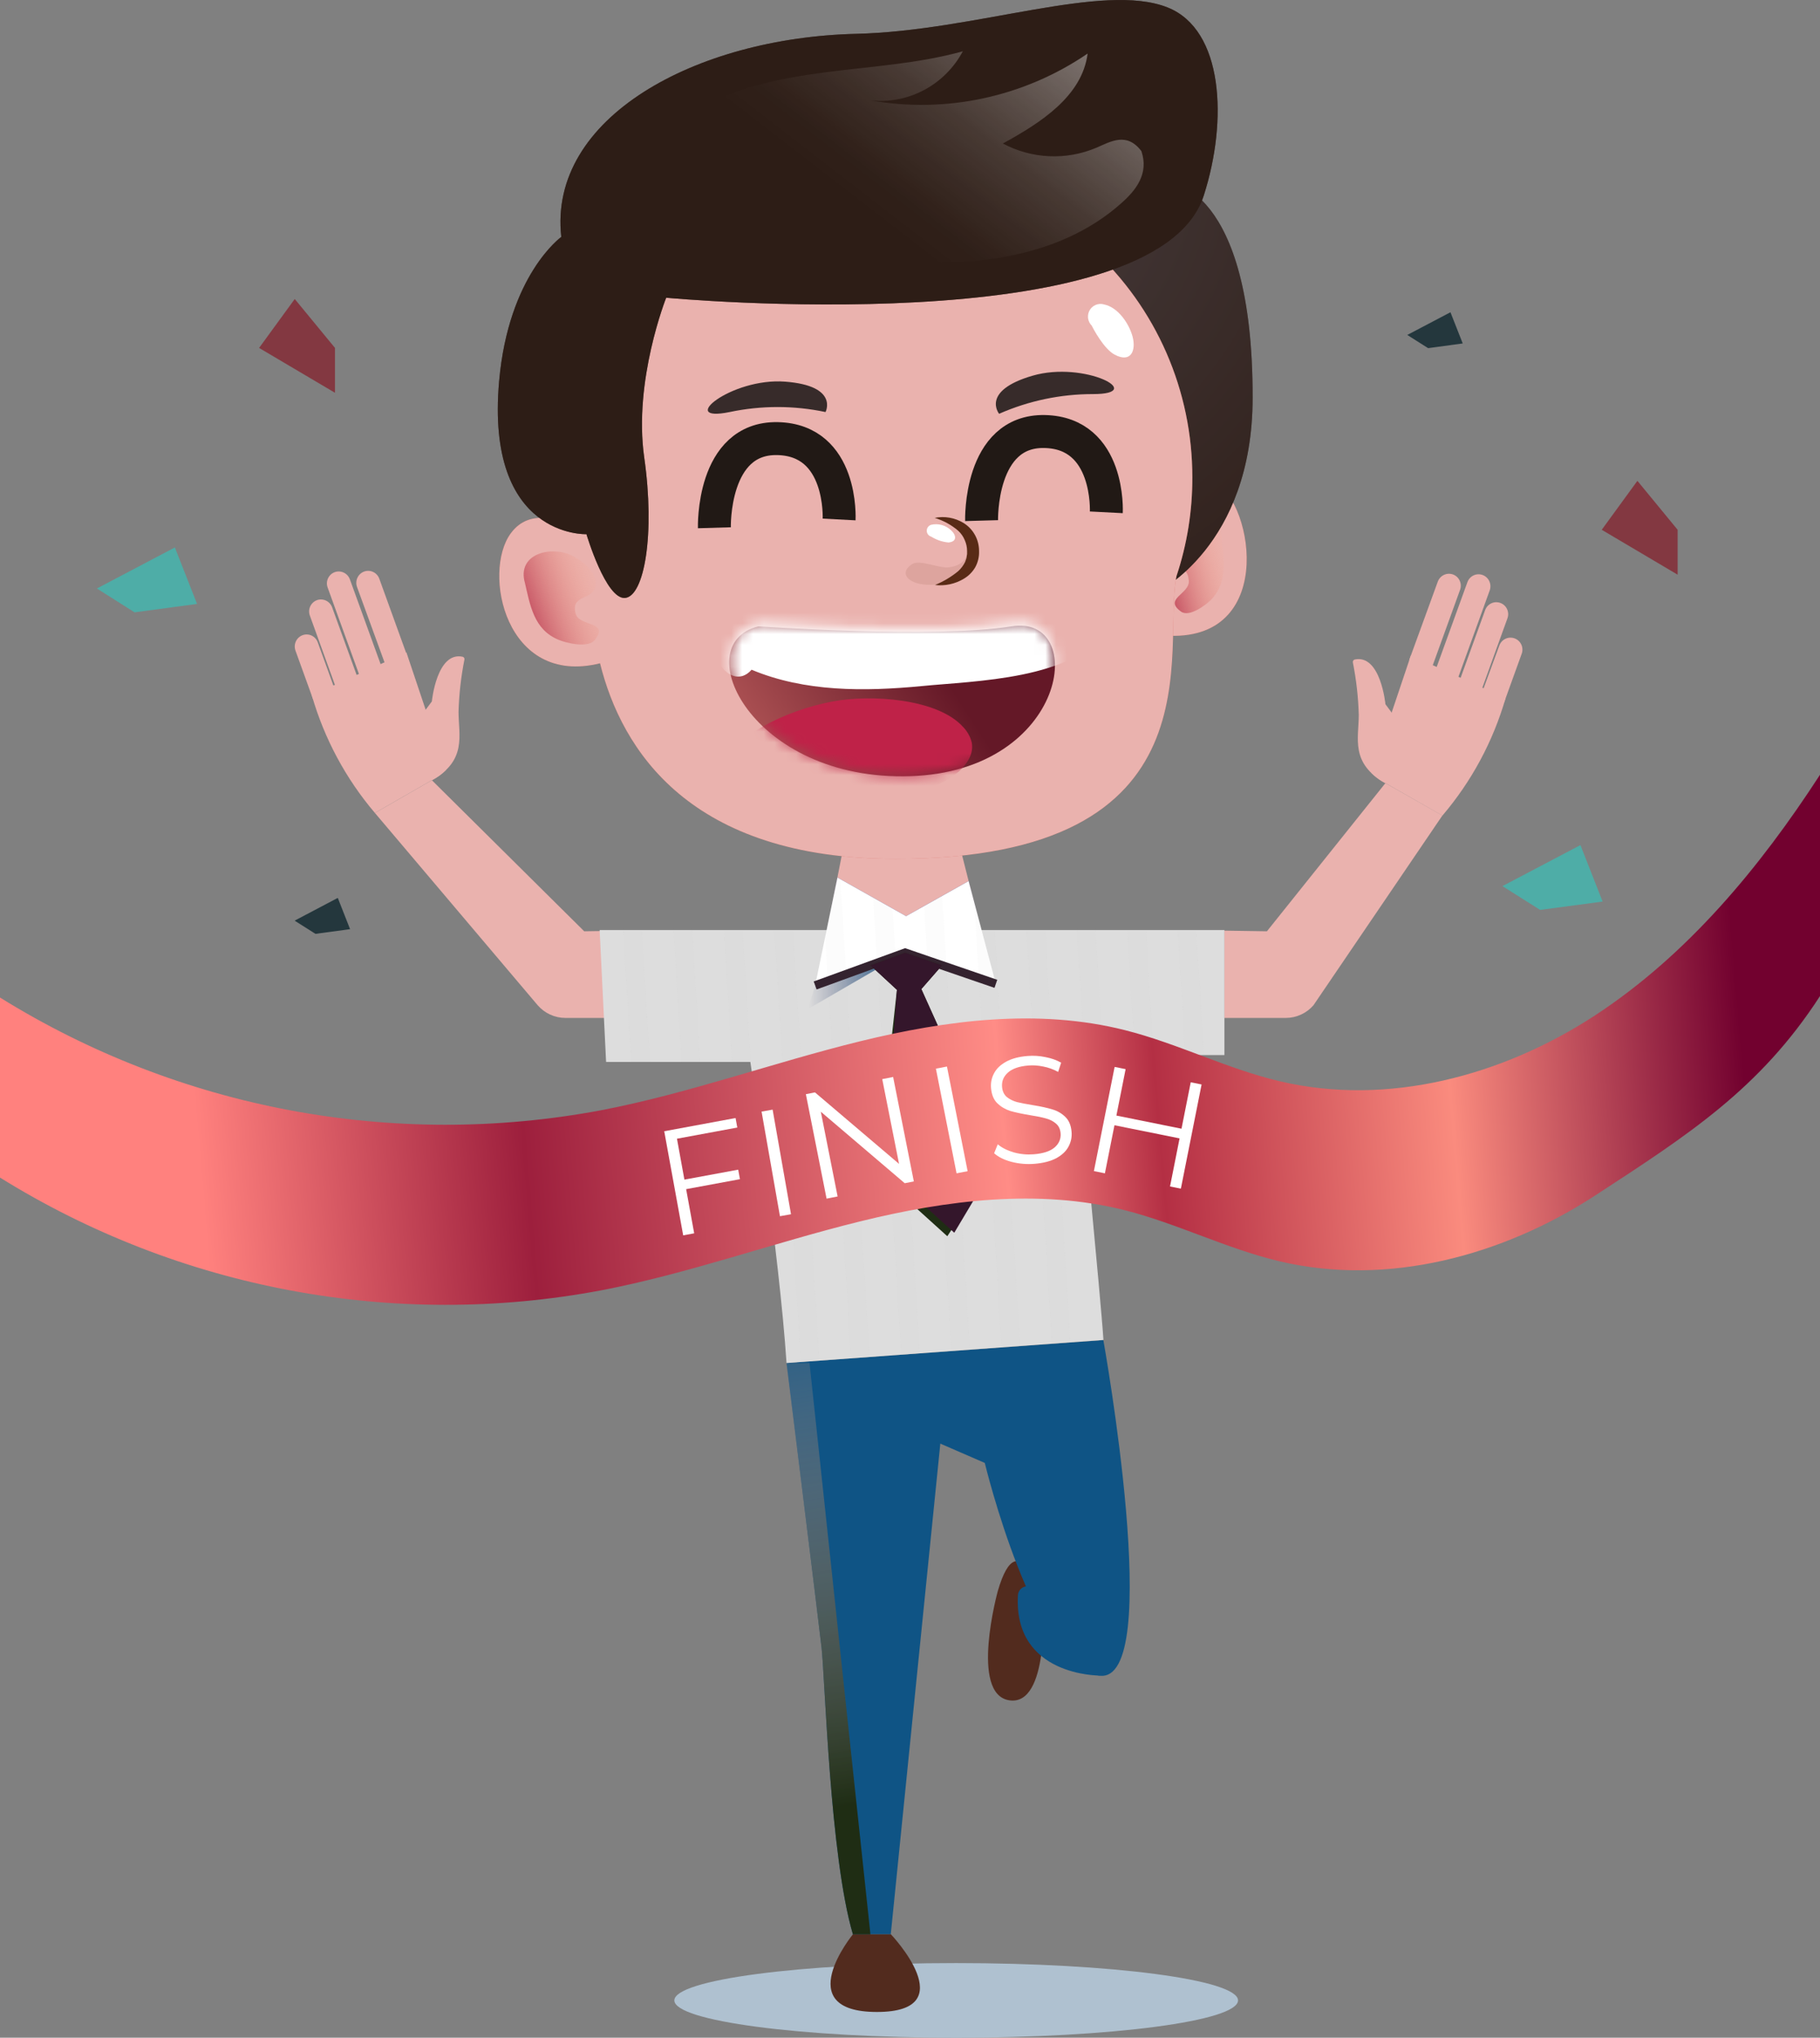 <svg width="168" height="188" viewBox="0 0 168 188" fill="none" xmlns="http://www.w3.org/2000/svg">
<rect x="0" y="0" width="168" height="188" fill="#808080" stroke="none"/>
<path d="M114.28 184.557C114.28 186.46 102.631 188 88.266 188C73.902 188 62.248 186.46 62.248 184.557C62.248 182.654 73.897 181.114 88.266 181.114C102.636 181.114 114.28 182.654 114.28 184.557Z" fill="#AFC1D0"/>
<path d="M35.58 61.346L32.954 54.148C32.856 53.873 32.869 53.57 32.992 53.305C33.114 53.04 33.336 52.834 33.608 52.733C33.88 52.633 34.181 52.645 34.444 52.768C34.707 52.891 34.911 53.114 35.011 53.388L37.632 60.631C36.929 60.81 36.243 61.05 35.58 61.346Z" fill="#EAB2AE"/>
<path d="M31.356 63.425L31.052 63.566L28.6 56.786C28.502 56.511 28.515 56.207 28.638 55.942C28.76 55.678 28.982 55.472 29.254 55.371C29.527 55.273 29.827 55.288 30.09 55.411C30.352 55.535 30.556 55.757 30.657 56.031L33.029 62.574C32.455 62.866 31.905 63.158 31.356 63.425Z" fill="#EAB2AE"/>
<path d="M28.91 64.548L27.272 60.017C27.175 59.742 27.189 59.44 27.312 59.175C27.434 58.91 27.655 58.705 27.926 58.603C28.198 58.502 28.499 58.514 28.762 58.637C29.025 58.76 29.229 58.983 29.329 59.257L30.902 63.601C30.248 63.928 29.574 64.225 28.91 64.548Z" fill="#EAB2AE"/>
<path d="M33.239 62.474L30.243 54.203C30.143 53.929 30.155 53.626 30.277 53.361C30.398 53.095 30.62 52.89 30.892 52.789C31.165 52.69 31.465 52.703 31.728 52.827C31.991 52.951 32.195 53.174 32.295 53.448L35.216 61.502C34.557 61.804 33.893 62.142 33.239 62.474Z" fill="#EAB2AE"/>
<path d="M38.571 66.445L39.864 64.714C39.864 64.714 40.309 60.083 42.705 60.591C42.761 60.605 42.808 60.641 42.839 60.689C42.87 60.738 42.881 60.796 42.87 60.853C42.555 62.44 42.373 64.052 42.326 65.67C42.326 67.855 43.13 70.135 39.864 71.993L38.571 66.445Z" fill="#EAB2AE"/>
<path d="M57.854 85.86L53.929 85.921L39.864 71.982L34.607 75.003L49.631 92.742C49.95 93.11 50.344 93.405 50.785 93.607C51.227 93.809 51.707 93.914 52.192 93.914H57.854V85.86Z" fill="#EAB2AE"/>
<path d="M39.864 71.982C40.117 71.861 40.357 71.716 40.583 71.549C40.79 71.399 40.984 71.23 41.162 71.046L37.513 60.188L28.78 64.145C29.931 68.142 31.918 71.844 34.607 75.003L39.864 71.982Z" fill="#EAB2AE"/>
<path d="M92.101 146.804C92.101 146.804 89.485 156.318 93.17 156.871C96.855 157.425 96.29 148.087 96.29 148.087C96.29 148.087 94.098 139.877 92.101 146.804Z" fill="#522B1E"/>
<path d="M101.518 154.586C101.518 154.586 93.529 154.672 93.964 147.171C93.973 147.024 94.019 146.882 94.097 146.758C94.175 146.633 94.283 146.531 94.411 146.459C94.538 146.387 94.682 146.349 94.828 146.348C94.974 146.347 95.118 146.382 95.247 146.452C97.284 147.569 101.358 150.333 101.518 154.586Z" fill="#0F5485"/>
<path d="M72.603 125.753C72.603 125.753 75.514 149.15 75.834 151.989C76.153 154.828 76.613 171.303 78.73 178.461H82.225L86.799 133.188L90.903 134.97C90.903 134.97 95.457 153.881 101.503 154.601C107.55 155.321 101.848 123.639 101.848 123.639L72.603 125.753Z" fill="#0F5485"/>
<path d="M101.857 123.624C101.638 120.1 99.426 97.342 99.426 97.342H113.022V85.805H55.352L55.947 97.972H69.263C69.263 97.972 71.939 115.695 72.603 125.753" fill="#DDDDDD"/>
<path style="mix-blend-mode:multiply" d="M83.553 87.894L74.561 93.104L75.245 90.919L83.553 87.894Z" fill="url(#paint0_linear)"/>
<path style="mix-blend-mode:multiply" d="M83.448 87.632L92.446 92.837L91.762 90.658L83.448 87.632Z" fill="url(#paint1_linear)"/>
<path d="M78.066 77.056L76.348 85.805H90.553L88.102 76.11L78.066 77.056Z" fill="#EAB2AE"/>
<path d="M105.273 49.331C105.273 49.331 108.668 41.75 112.388 44.574C116.108 47.398 117.571 60.541 105.967 58.437" fill="url(#paint2_radial)"/>
<g style="mix-blend-mode:screen" opacity="0.75">
<g style="mix-blend-mode:screen" opacity="0.75">
<path d="M105.273 49.331C105.273 49.331 108.668 41.75 112.388 44.574C116.108 47.398 117.571 60.541 105.967 58.437" fill="white"/>
</g>
</g>
<g style="mix-blend-mode:multiply">
<path style="mix-blend-mode:multiply" d="M112.727 49.366C112.523 46.547 109.697 46.884 108.408 48.324C107.779 49.029 106.801 50.695 107.445 51.817C108.089 52.94 109.587 51.717 109.737 53.579C109.836 54.812 107.345 55.23 109.023 56.428C109.801 56.987 111.369 55.764 111.784 55.341C113.411 53.675 112.967 51.43 112.702 49.149" fill="url(#paint3_linear)"/>
</g>
<path d="M107.784 16.757C107.784 16.757 115.648 17.029 115.628 36.681C115.628 50.448 106.776 54.641 106.776 54.641L97.364 24.821L107.784 16.757Z" fill="url(#paint4_radial)"/>
<g style="mix-blend-mode:multiply" opacity="0.75">
<g style="mix-blend-mode:multiply" opacity="0.75">
<path d="M107.784 16.757C107.784 16.757 115.648 17.029 115.628 36.681C115.628 50.448 106.776 54.641 106.776 54.641L97.364 24.821L107.784 16.757Z" fill="#2B1B1B"/>
</g>
</g>
<path d="M110.061 44.045C110.066 40.086 109.25 36.17 107.667 32.547C106.084 28.924 103.768 25.675 100.867 23.006C97.966 20.338 94.544 18.309 90.821 17.051C87.098 15.793 83.155 15.332 79.245 15.698C75.335 16.065 71.544 17.25 68.115 19.179C64.685 21.107 61.693 23.737 59.33 26.898C56.967 30.06 55.284 33.684 54.39 37.539C53.496 41.394 53.411 45.395 54.139 49.285C52.032 47.961 48.962 46.733 47.149 49.205C44.498 52.799 46.65 63.37 55.388 61.195C57.385 69.214 63.696 79.241 82.669 79.241C113.027 79.241 107.235 59.715 108.598 53.156C109.577 50.22 110.071 47.142 110.061 44.045Z" fill="url(#paint5_radial)"/>
<g style="mix-blend-mode:screen" opacity="0.75">
<g style="mix-blend-mode:screen" opacity="0.75">
<path d="M110.061 44.045C110.066 40.086 109.25 36.17 107.667 32.547C106.084 28.924 103.768 25.675 100.867 23.006C97.966 20.338 94.544 18.309 90.821 17.051C87.098 15.793 83.155 15.332 79.245 15.698C75.335 16.065 71.544 17.25 68.115 19.179C64.685 21.107 61.693 23.737 59.33 26.898C56.967 30.06 55.284 33.684 54.39 37.539C53.496 41.394 53.411 45.395 54.139 49.285C52.032 47.961 48.962 46.733 47.149 49.205C44.498 52.799 46.65 63.37 55.388 61.195C57.385 69.214 63.696 79.241 82.669 79.241C113.027 79.241 107.235 59.715 108.598 53.156C109.577 50.22 110.071 47.142 110.061 44.045Z" fill="white"/>
</g>
</g>
<path d="M100.609 29.699C100.939 30.439 101.937 32.216 102.891 32.719C104.389 33.515 104.888 32.362 104.544 31.048C104.219 29.865 103.226 28.37 101.932 28.093C101.663 28.008 101.372 28.025 101.114 28.141C100.855 28.257 100.648 28.464 100.531 28.723C100.414 28.982 100.395 29.276 100.477 29.548C100.56 29.821 100.738 30.053 100.979 30.203" fill="white"/>
<path d="M65.943 48.691C65.943 48.691 65.698 40.34 71.77 40.466C77.841 40.592 77.457 47.926 77.457 47.926" stroke="#211915" stroke-width="3.04" stroke-miterlimit="10"/>
<path d="M90.608 48.032C90.608 48.032 90.374 39.681 96.435 39.812C102.497 39.943 102.122 47.267 102.122 47.267" stroke="#211915" stroke-width="3.04" stroke-miterlimit="10"/>
<path d="M76.203 38.015C73.284 37.4 70.27 37.4 67.351 38.015C62.418 39.022 67.481 34.828 72.474 35.211C77.467 35.593 76.203 38.015 76.203 38.015Z" fill="#372B2A"/>
<path d="M92.226 38.176C94.96 36.974 97.911 36.355 100.894 36.359C105.932 36.359 100.125 33.263 95.312 34.662C90.498 36.062 92.226 38.176 92.226 38.176Z" fill="#372B2A"/>
<g style="mix-blend-mode:multiply">
<path style="mix-blend-mode:multiply" d="M48.462 53.806C47.678 51.093 50.819 50.347 52.701 51.213C53.625 51.636 55.263 52.829 54.973 54.118C54.684 55.406 52.641 54.833 53.146 56.635C53.475 57.828 56.281 57.289 54.913 59.036C54.279 59.851 52.177 59.292 51.583 59.036C49.251 58.089 48.931 55.819 48.412 53.579" fill="url(#paint6_linear)"/>
</g>
<path d="M70.017 57.787C70.017 57.787 86.289 58.94 93.374 57.787C100.459 56.635 98.627 71.152 84.002 71.61C69.378 72.068 63.346 59.398 70.017 57.787Z" fill="url(#paint7_linear)"/>
<mask id="mask0" mask-type="alpha" maskUnits="userSpaceOnUse" x="67" y="57" width="31" height="15">
<path d="M70.103 57.451C70.103 57.451 86.314 58.62 93.373 57.451C100.431 56.282 98.606 71.002 84.036 71.467C69.466 71.931 63.457 59.084 70.103 57.451Z" fill="url(#paint8_linear)"/>
</mask>
<g mask="url(#mask0)">
<path d="M66.507 70.84C67.625 68.026 72.314 65.564 76.903 64.709C80.368 64.059 86.519 64.442 88.886 67.054C89.282 67.454 89.563 67.956 89.7 68.504C89.944 69.772 88.951 70.94 87.882 71.66C85.94 72.964 83.593 73.492 81.291 73.89C75.709 74.852 69.488 75.068 64.909 71.705" fill="#BF2248"/>
<path d="M102.232 58.019C99.171 62.72 89.984 62.811 85.076 63.299C79.798 63.803 74.296 63.848 69.378 61.789C67.261 64.205 64.025 59.141 67.311 56.685C70.596 54.228 75.37 55.497 79.109 55.27C83.603 54.999 88.122 54.072 92.62 53.866C96.215 53.7 100.265 53.569 101.543 57.561" fill="white"/>
</g>
<path d="M54.134 49.285C54.134 49.285 55.927 55.326 57.699 55.165C59.472 55.004 60.48 49.3 59.467 42.208C58.453 35.115 61.494 27.469 61.494 27.469C61.494 27.469 106.711 31.713 111.12 18.031C113.341 11.125 112.942 2.743 107.784 0.69C101.793 -1.696 90.049 2.859 79.034 3.121C64.23 3.473 50.574 10.853 51.812 21.857C51.812 21.857 46.939 25.335 46.071 35.186C44.797 49.658 54.134 49.285 54.134 49.285Z" fill="url(#paint9_radial)"/>
<g style="mix-blend-mode:multiply" opacity="0.75">
<g style="mix-blend-mode:multiply" opacity="0.75">
<path d="M54.134 49.285C54.134 49.285 55.927 55.326 57.699 55.165C59.472 55.004 60.48 49.3 59.467 42.208C58.453 35.115 61.494 27.469 61.494 27.469C61.494 27.469 106.711 31.713 111.12 18.031C113.341 11.125 112.942 2.743 107.784 0.69C101.793 -1.696 90.049 2.859 79.034 3.121C64.23 3.473 50.574 10.853 51.812 21.857C51.812 21.857 46.939 25.335 46.071 35.186C44.797 49.658 54.134 49.285 54.134 49.285Z" fill="#2B1B1B"/>
</g>
</g>
<g style="mix-blend-mode:overlay" opacity="0.81">
<path style="mix-blend-mode:overlay" opacity="0.81" d="M57.245 21.016C57.325 16.677 60.216 12.761 63.866 10.445C67.516 8.129 71.855 7.239 76.124 6.68C80.392 6.121 84.727 5.884 88.876 4.732C88.063 6.255 86.817 7.5 85.299 8.307C83.781 9.114 82.059 9.447 80.353 9.262C87.336 10.497 94.522 8.949 100.395 4.943C99.895 8.885 96.036 11.346 92.57 13.239C93.891 13.944 95.35 14.345 96.843 14.413C98.336 14.481 99.825 14.214 101.203 13.631C102.542 13.057 103.99 12.156 105.358 13.938C106.067 16.032 104.858 17.543 103.535 18.721C97.459 24.162 88.511 24.831 80.438 23.86C72.364 22.888 64.37 20.563 56.256 21.076" fill="url(#paint10_linear)"/>
</g>
<g style="mix-blend-mode:overlay" opacity="0.81">
<path style="mix-blend-mode:overlay" opacity="0.81" d="M51.658 26.639C50.03 28.992 48.807 31.604 48.038 34.365C47.538 36.228 47.254 38.392 48.337 39.973C48.373 39.309 48.556 38.661 48.874 38.078C49.193 37.495 49.637 36.991 50.175 36.605C50.072 38.565 50.649 40.5 51.808 42.077C51.536 39.415 52.049 36.731 53.281 34.36C53.151 37.829 53.201 41.765 55.717 44.131C55.462 39.632 56.142 35.13 57.714 30.912C57.99 30.343 58.112 29.712 58.069 29.08C57.904 28.113 56.975 27.489 56.072 27.112C54.651 26.513 53.116 26.238 51.578 26.306" fill="url(#paint11_linear)"/>
</g>
<g style="mix-blend-mode:overlay" opacity="0.81">
<path style="mix-blend-mode:overlay" opacity="0.81" d="M106.017 26.779C109.367 30.448 111.263 35.229 111.344 40.215C112.588 37.445 112.91 34.344 112.263 31.375L113.656 35.739C114.839 32.518 113.841 28.939 112.842 25.672C113.525 26.554 113.852 27.663 113.756 28.778C113.796 27.442 113.549 26.112 113.032 24.881C112.515 23.65 111.74 22.546 110.76 21.645C108.956 23.165 107.152 24.675 105.348 26.175" fill="url(#paint12_linear)"/>
</g>
<path d="M77.302 80.958L83.638 84.522L89.41 81.285L90.553 85.805H76.348L77.302 80.958Z" fill="url(#paint13_radial)"/>
<path d="M78.73 178.461C78.73 178.461 72.843 185.624 80.947 185.624C89.05 185.624 82.24 178.461 82.24 178.461H78.73Z" fill="#522B1E"/>
<path d="M83.553 87.894L75.245 90.919L77.302 80.958L83.638 84.522L89.41 81.285L91.926 90.768L83.553 87.894Z" fill="white"/>
<g style="mix-blend-mode:overlay" opacity="0.22">
<g style="mix-blend-mode:overlay" opacity="0.22">
<path d="M58.264 97.972H59.986L59.237 85.805H57.52L58.264 97.972Z" fill="#B5B5B5"/>
</g>
<g style="mix-blend-mode:overlay" opacity="0.22">
<path d="M63.896 85.805H62.173L62.917 97.972H64.64L63.896 85.805Z" fill="#B5B5B5"/>
</g>
<g style="mix-blend-mode:overlay" opacity="0.22">
<path d="M68.544 85.805H66.826L67.57 97.972H69.263C69.263 97.972 69.263 98.087 69.313 98.289L68.544 85.805Z" fill="#B5B5B5"/>
</g>
<g style="mix-blend-mode:overlay" opacity="0.22">
<path d="M73.922 125.657L75.634 125.531L73.198 85.805H71.48L73.922 125.657Z" fill="#B5B5B5"/>
</g>
<g style="mix-blend-mode:overlay" opacity="0.22">
<path d="M77.567 81.109L77.302 80.958L76.303 85.805H76.133L78.55 125.32L80.268 125.194L77.567 81.109Z" fill="#B5B5B5"/>
</g>
<g style="mix-blend-mode:overlay" opacity="0.22">
<path d="M82.385 83.817L80.602 82.815L83.184 124.983L84.896 124.857L82.385 83.817Z" fill="#B5B5B5"/>
</g>
<g style="mix-blend-mode:overlay" opacity="0.22">
<path d="M87.817 124.645L89.53 124.52L86.968 82.654L85.306 83.59L87.817 124.645Z" fill="#B5B5B5"/>
</g>
<g style="mix-blend-mode:overlay" opacity="0.22">
<path d="M91.817 85.805H90.608L89.939 83.278L92.451 124.308L94.163 124.182L91.817 85.805Z" fill="#B5B5B5"/>
</g>
<g style="mix-blend-mode:overlay" opacity="0.22">
<path d="M96.47 85.805H94.747L97.084 123.971L98.797 123.845L96.47 85.805Z" fill="#B5B5B5"/>
</g>
<g style="mix-blend-mode:overlay" opacity="0.22">
<path d="M99.401 85.805L100.105 97.342H101.828L101.124 85.805H99.401Z" fill="#B5B5B5"/>
</g>
<g style="mix-blend-mode:overlay" opacity="0.22">
<path d="M101.718 123.634H101.863C101.803 122.682 101.603 120.337 101.363 117.427L101.718 123.634Z" fill="#B5B5B5"/>
</g>
<g style="mix-blend-mode:overlay" opacity="0.22">
<path d="M105.777 85.805H104.054L104.758 97.342H106.481L105.777 85.805Z" fill="#B5B5B5"/>
</g>
<g style="mix-blend-mode:overlay" opacity="0.22">
<path d="M110.431 85.805H108.708L109.412 97.342H111.135L110.431 85.805Z" fill="#B5B5B5"/>
</g>
</g>
<path style="mix-blend-mode:multiply" d="M88.816 78.934L76.763 83.565L77.701 78.934H88.816Z" fill="url(#paint14_linear)"/>
<path d="M91.926 90.768L83.553 87.894L75.245 90.919" stroke="#34232F" stroke-width="0.785" stroke-miterlimit="10"/>
<path d="M132.17 61.608L134.776 54.415C134.826 54.279 134.848 54.134 134.842 53.989C134.836 53.844 134.801 53.702 134.74 53.571C134.68 53.439 134.594 53.321 134.488 53.223C134.382 53.126 134.258 53.05 134.122 53C133.849 52.903 133.549 52.917 133.287 53.04C133.024 53.164 132.821 53.386 132.719 53.66L130.078 60.908C130.793 61.083 131.493 61.317 132.17 61.608Z" fill="#EAB2AE"/>
<path d="M136.394 63.677L136.699 63.818L139.15 57.042C139.2 56.906 139.222 56.761 139.216 56.617C139.21 56.472 139.175 56.33 139.114 56.198C139.054 56.067 138.968 55.949 138.862 55.851C138.756 55.753 138.631 55.677 138.496 55.628C138.224 55.527 137.923 55.539 137.66 55.662C137.397 55.785 137.193 56.008 137.093 56.282L134.722 62.826C135.281 63.133 135.845 63.425 136.394 63.677Z" fill="#EAB2AE"/>
<path d="M138.841 64.809L140.478 60.279C140.567 60.005 140.546 59.708 140.42 59.449C140.294 59.191 140.073 58.992 139.804 58.895C139.532 58.796 139.231 58.809 138.968 58.933C138.705 59.056 138.502 59.28 138.401 59.554L136.809 63.878C137.503 64.19 138.177 64.492 138.841 64.809Z" fill="#EAB2AE"/>
<path d="M134.517 62.74L137.513 54.465C137.611 54.19 137.597 53.887 137.475 53.622C137.352 53.357 137.131 53.151 136.859 53.051C136.586 52.95 136.286 52.962 136.023 53.085C135.76 53.208 135.556 53.431 135.456 53.705L132.535 61.759C133.194 62.066 133.863 62.418 134.517 62.74Z" fill="#EAB2AE"/>
<path d="M129.179 66.707L127.886 64.971C127.886 64.971 127.447 60.339 125.045 60.848C124.989 60.863 124.941 60.899 124.911 60.949C124.88 60.998 124.869 61.057 124.88 61.115C125.197 62.705 125.379 64.32 125.425 65.942C125.425 68.132 124.621 70.407 127.886 72.264L129.179 66.707Z" fill="#EAB2AE"/>
<path d="M113.027 85.861L116.946 85.921L127.886 72.249L133.144 75.239L121.245 92.742C120.927 93.11 120.534 93.405 120.093 93.607C119.652 93.809 119.173 93.914 118.689 93.914H113.027V85.861Z" fill="#EAB2AE"/>
<path d="M127.886 72.249C127.632 72.132 127.391 71.986 127.167 71.816C126.959 71.667 126.765 71.499 126.588 71.313C127.806 67.695 129.023 64.076 130.238 60.455L138.976 64.417C137.82 68.406 135.832 72.099 133.144 75.249L127.886 72.249Z" fill="#EAB2AE"/>
<path d="M85.825 49.421C86.337 49.776 86.93 49.992 87.547 50.05C88.376 49.975 88.276 49.366 87.787 48.923C87.546 48.691 87.251 48.523 86.93 48.435C86.608 48.347 86.269 48.342 85.945 48.419C85.817 48.459 85.707 48.544 85.634 48.658C85.562 48.772 85.533 48.908 85.552 49.042C85.57 49.176 85.636 49.299 85.736 49.389C85.837 49.479 85.965 49.529 86.1 49.532" fill="white"/>
<g style="mix-blend-mode:multiply" opacity="0.39">
<g style="mix-blend-mode:multiply" opacity="0.39">
<path d="M89.29 50.463C89.44 51.47 88.836 52.195 87.558 52.346C86.689 52.447 84.901 51.601 84.207 52.039C82.924 52.844 83.768 53.997 85.985 53.957C87.039 53.939 88.071 53.648 88.981 53.111C90.024 52.527 90.598 50.931 89.205 50.413" fill="#8F5841"/>
</g>
</g>
<path d="M86.279 47.78C87.193 47.596 88.143 47.763 88.941 48.248C89.381 48.52 89.744 48.901 89.995 49.355C90.246 49.809 90.376 50.321 90.374 50.841C90.395 51.368 90.27 51.891 90.014 52.351C89.754 52.79 89.386 53.154 88.946 53.408C88.151 53.879 87.225 54.077 86.309 53.972C87.078 53.657 87.797 53.23 88.441 52.703C88.707 52.463 88.926 52.175 89.085 51.852C89.118 51.775 89.146 51.696 89.17 51.616C89.203 51.539 89.223 51.458 89.23 51.374C89.23 51.294 89.26 51.213 89.27 51.128V50.841C89.269 50.494 89.196 50.151 89.055 49.834C88.918 49.502 88.71 49.205 88.446 48.963C87.813 48.422 87.075 48.019 86.279 47.78Z" fill="#592B16"/>
<path style="mix-blend-mode:multiply" d="M72.603 125.753C72.603 125.753 75.514 149.15 75.834 151.989C76.153 154.828 76.613 171.303 78.73 178.461H80.348L74.725 125.753H72.603Z" fill="url(#paint15_linear)"/>
<path style="mix-blend-mode:multiply" d="M96.32 149.613C94.573 145.319 91.202 131.3 91.202 131.3L86.814 133.188L90.918 134.97C90.918 134.97 93.045 143.794 96.32 149.613Z" fill="url(#paint16_linear)"/>
<path style="mix-blend-mode:multiply" d="M85.046 91.252L86.958 89.062L83.553 87.894L80.348 89.062L82.794 91.322L80.937 108.17L87.443 114.054L92.126 106.957L85.046 91.252Z" fill="url(#paint17_linear)"/>
<path d="M85.046 91.252L86.958 89.062L83.553 87.894L80.348 89.062L82.794 91.322L81.586 107.848L88.087 113.732L92.126 106.957L85.046 91.252Z" fill="#34162B"/>
<path d="M168 91.896C162.448 100.478 155.787 104.727 147.249 110.294C138.711 115.861 128.091 118.706 118.19 116.385C113.287 115.237 108.703 112.892 103.845 111.658C95.856 109.645 87.368 110.722 79.379 112.69C71.39 114.658 63.566 117.502 55.467 119.053C36.338 122.638 16.569 118.928 0 108.643L0 92.032C16.568 102.314 36.335 106.022 55.462 102.437C63.561 100.886 71.36 98.042 79.374 96.074C87.388 94.106 95.851 93.023 103.84 95.042C108.723 96.27 113.282 98.621 118.185 99.769C128.086 102.089 138.706 99.265 147.244 93.673C155.782 88.08 162.448 80.036 168 71.479V91.896Z" fill="url(#paint18_linear)"/>
<path d="M30.922 32.1L27.207 27.585L23.917 32.1L30.922 36.238V32.1Z" fill="#833841"/>
<path d="M154.858 48.878L151.144 44.362L147.853 48.878L154.858 53.02V48.878Z" fill="#833841"/>
<path d="M12.418 56.494L18.19 55.718L16.142 50.508L8.943 54.294L12.418 56.494Z" fill="#4EADA7"/>
<path d="M142.166 83.948L147.933 83.177L145.886 77.968L138.686 81.753L142.166 83.948Z" fill="#4EADA7"/>
<path d="M29.119 86.157L32.315 85.725L31.181 82.84L27.197 84.939L29.119 86.157Z" fill="#24373D"/>
<path d="M131.826 32.12L135.021 31.687L133.888 28.808L129.903 30.902L131.826 32.12Z" fill="#24373D"/>
<path d="M62.489 105.058L63.176 108.832L68.142 107.913L68.302 108.791L63.336 109.711L64.079 113.786L63.064 113.974L61.314 104.368L67.898 103.149L68.058 104.027L62.489 105.058Z" fill="white"/>
<path d="M70.299 102.555L71.319 102.374L73.016 112.026L71.996 112.207L70.299 102.555Z" fill="white"/>
<path d="M82.444 99.362L84.354 108.999L83.514 109.164L75.768 102.566L77.318 110.385L76.299 110.586L74.388 100.95L75.228 100.784L82.989 107.38L81.438 99.56L82.444 99.362Z" fill="white"/>
<path d="M86.391 98.595L87.412 98.398L89.319 108.053L88.297 108.25L86.391 98.595Z" fill="white"/>
<path d="M95.503 107.373C94.777 107.432 94.07 107.373 93.38 107.195C92.699 107.016 92.161 106.751 91.765 106.4L92.1 105.572C92.484 105.896 92.979 106.146 93.585 106.321C94.189 106.487 94.803 106.545 95.427 106.494C96.301 106.423 96.943 106.211 97.353 105.859C97.762 105.498 97.944 105.062 97.9 104.55C97.866 104.16 97.718 103.858 97.456 103.646C97.203 103.432 96.899 103.279 96.544 103.186C96.189 103.084 95.698 102.984 95.071 102.885C94.32 102.759 93.718 102.63 93.267 102.499C92.814 102.358 92.414 102.123 92.067 101.796C91.73 101.468 91.535 101.001 91.482 100.397C91.439 99.904 91.531 99.447 91.756 99.026C91.981 98.596 92.353 98.237 92.872 97.952C93.39 97.666 94.049 97.49 94.849 97.425C95.407 97.379 95.959 97.414 96.502 97.529C97.055 97.634 97.538 97.805 97.952 98.043L97.675 98.894C97.242 98.658 96.788 98.493 96.311 98.401C95.834 98.3 95.372 98.267 94.926 98.304C94.07 98.374 93.438 98.594 93.03 98.964C92.63 99.325 92.453 99.765 92.498 100.286C92.532 100.676 92.676 100.983 92.93 101.206C93.192 101.418 93.505 101.575 93.87 101.677C94.243 101.768 94.739 101.863 95.356 101.963C96.088 102.081 96.68 102.211 97.132 102.352C97.594 102.482 97.993 102.712 98.331 103.04C98.667 103.359 98.862 103.816 98.913 104.411C98.956 104.904 98.861 105.366 98.626 105.797C98.401 106.218 98.024 106.572 97.496 106.859C96.967 107.136 96.303 107.307 95.503 107.373Z" fill="white"/>
<path d="M110.916 100.053L109.004 109.664L108.002 109.462L108.884 105.027L102.873 103.816L101.991 108.251L100.975 108.046L102.888 98.435L103.903 98.639L103.051 102.923L109.062 104.135L109.914 99.851L110.916 100.053Z" fill="white"/>
<defs>
<linearGradient id="paint0_linear" x1="74.561" y1="90.502" x2="83.553" y2="90.502" gradientUnits="userSpaceOnUse">
<stop offset="0.01" stop-color="#293262" stop-opacity="0"/>
<stop offset="1" stop-color="#0F5485"/>
</linearGradient>
<linearGradient id="paint1_linear" x1="-1350.87" y1="1020.66" x2="-1513" y2="1020.66" gradientUnits="userSpaceOnUse">
<stop offset="0.01" stop-color="#293262" stop-opacity="0"/>
<stop offset="1" stop-color="#0F5485"/>
</linearGradient>
<radialGradient id="paint2_radial" cx="0" cy="0" r="1" gradientUnits="userSpaceOnUse" gradientTransform="translate(883.989 1734.93) rotate(-6.535) scale(307.871 520.178)">
<stop stop-color="#FFCBAB"/>
<stop offset="1" stop-color="#D04F46"/>
</radialGradient>
<linearGradient id="paint3_linear" x1="113.717" y1="50.705" x2="106.927" y2="52.55" gradientUnits="userSpaceOnUse">
<stop stop-color="#FFBB9E" stop-opacity="0"/>
<stop offset="1" stop-color="#BF455A"/>
</linearGradient>
<radialGradient id="paint4_radial" cx="0" cy="0" r="1" gradientUnits="userSpaceOnUse" gradientTransform="translate(86.589 14.361) scale(54.649 55.094)">
<stop stop-color="#6F6B6E"/>
<stop offset="1" stop-color="#301F11"/>
</radialGradient>
<radialGradient id="paint5_radial" cx="0" cy="0" r="1" gradientUnits="userSpaceOnUse" gradientTransform="translate(12463 4392.54) scale(7637.96 7600.95)">
<stop stop-color="#FFCBAB"/>
<stop offset="1" stop-color="#D04F46"/>
</radialGradient>
<linearGradient id="paint6_linear" x1="56.199" y1="54.062" x2="48.363" y2="56.868" gradientUnits="userSpaceOnUse">
<stop stop-color="#FFBB9E" stop-opacity="0"/>
<stop offset="1" stop-color="#BF455A"/>
</linearGradient>
<linearGradient id="paint7_linear" x1="64.135" y1="74.6" x2="85.95" y2="60.476" gradientUnits="userSpaceOnUse">
<stop stop-color="#CD6B67"/>
<stop offset="1" stop-color="#641827"/>
</linearGradient>
<linearGradient id="paint8_linear" x1="64.243" y1="74.499" x2="86.201" y2="60.531" gradientUnits="userSpaceOnUse">
<stop stop-color="#CD6B67"/>
<stop offset="1" stop-color="#641827"/>
</linearGradient>
<radialGradient id="paint9_radial" cx="0" cy="0" r="1" gradientUnits="userSpaceOnUse" gradientTransform="translate(11569.7 1573.92) scale(7272.93 6038.06)">
<stop stop-color="#6F6B6E"/>
<stop offset="1" stop-color="#301F11"/>
</radialGradient>
<linearGradient id="paint10_linear" x1="99.955" y1="-7.47" x2="79.274" y2="19.298" gradientUnits="userSpaceOnUse">
<stop stop-color="white"/>
<stop offset="0.16" stop-color="white" stop-opacity="0.76"/>
<stop offset="0.32" stop-color="white" stop-opacity="0.53"/>
<stop offset="0.49" stop-color="white" stop-opacity="0.34"/>
<stop offset="0.64" stop-color="white" stop-opacity="0.19"/>
<stop offset="0.78" stop-color="white" stop-opacity="0.09"/>
<stop offset="0.9" stop-color="white" stop-opacity="0.02"/>
<stop offset="0.99" stop-color="white" stop-opacity="0"/>
</linearGradient>
<linearGradient id="paint11_linear" x1="1127.99" y1="1486.96" x2="1290.03" y2="1023.14" gradientUnits="userSpaceOnUse">
<stop stop-color="white"/>
<stop offset="0.16" stop-color="white" stop-opacity="0.76"/>
<stop offset="0.32" stop-color="white" stop-opacity="0.53"/>
<stop offset="0.49" stop-color="white" stop-opacity="0.34"/>
<stop offset="0.64" stop-color="white" stop-opacity="0.19"/>
<stop offset="0.78" stop-color="white" stop-opacity="0.09"/>
<stop offset="0.9" stop-color="white" stop-opacity="0.02"/>
<stop offset="0.99" stop-color="white" stop-opacity="0"/>
</linearGradient>
<linearGradient id="paint12_linear" x1="2121.89" y1="1353.07" x2="1867.54" y2="1093.45" gradientUnits="userSpaceOnUse">
<stop stop-color="white"/>
<stop offset="0.16" stop-color="white" stop-opacity="0.76"/>
<stop offset="0.32" stop-color="white" stop-opacity="0.53"/>
<stop offset="0.49" stop-color="white" stop-opacity="0.34"/>
<stop offset="0.64" stop-color="white" stop-opacity="0.19"/>
<stop offset="0.78" stop-color="white" stop-opacity="0.09"/>
<stop offset="0.9" stop-color="white" stop-opacity="0.02"/>
<stop offset="0.99" stop-color="white" stop-opacity="0"/>
</linearGradient>
<radialGradient id="paint13_radial" cx="0" cy="0" r="1" gradientUnits="userSpaceOnUse" gradientTransform="translate(65.119 79.659) scale(47.723 48.113)">
<stop stop-color="#5C4B90"/>
<stop offset="1" stop-color="#2A1B51"/>
</radialGradient>
<linearGradient id="paint14_linear" x1="1929.81" y1="826.432" x2="2220.78" y2="826.432" gradientUnits="userSpaceOnUse">
<stop stop-color="#FFBB9E" stop-opacity="0"/>
<stop offset="1" stop-color="#BF455A"/>
</linearGradient>
<linearGradient id="paint15_linear" x1="78.575" y1="166.551" x2="71.493" y2="116.839" gradientUnits="userSpaceOnUse">
<stop stop-color="#1F2D14"/>
<stop offset="1" stop-color="#FFBB9E" stop-opacity="0"/>
</linearGradient>
<linearGradient id="paint16_linear" x1="1843.85" y1="5460.68" x2="1671.35" y2="4827.76" gradientUnits="userSpaceOnUse">
<stop stop-color="#1F2D14"/>
<stop offset="1" stop-color="#FFBB9E" stop-opacity="0"/>
</linearGradient>
<linearGradient id="paint17_linear" x1="2071.62" y1="4848.81" x2="2441.6" y2="6091.2" gradientUnits="userSpaceOnUse">
<stop stop-color="#1F2D14"/>
<stop offset="1" stop-color="#FFBB9E" stop-opacity="0"/>
</linearGradient>
<linearGradient id="paint18_linear" x1="18.265" y1="105.522" x2="160.497" y2="93.392" gradientUnits="userSpaceOnUse">
<stop stop-color="#FF817E"/>
<stop offset="0.21" stop-color="#9D1F3D"/>
<stop offset="0.52" stop-color="#FF8C86"/>
<stop offset="0.62" stop-color="#B42F44"/>
<stop offset="0.81" stop-color="#FA8B7E"/>
<stop offset="1" stop-color="#72012F"/>
</linearGradient>
</defs>
</svg>
